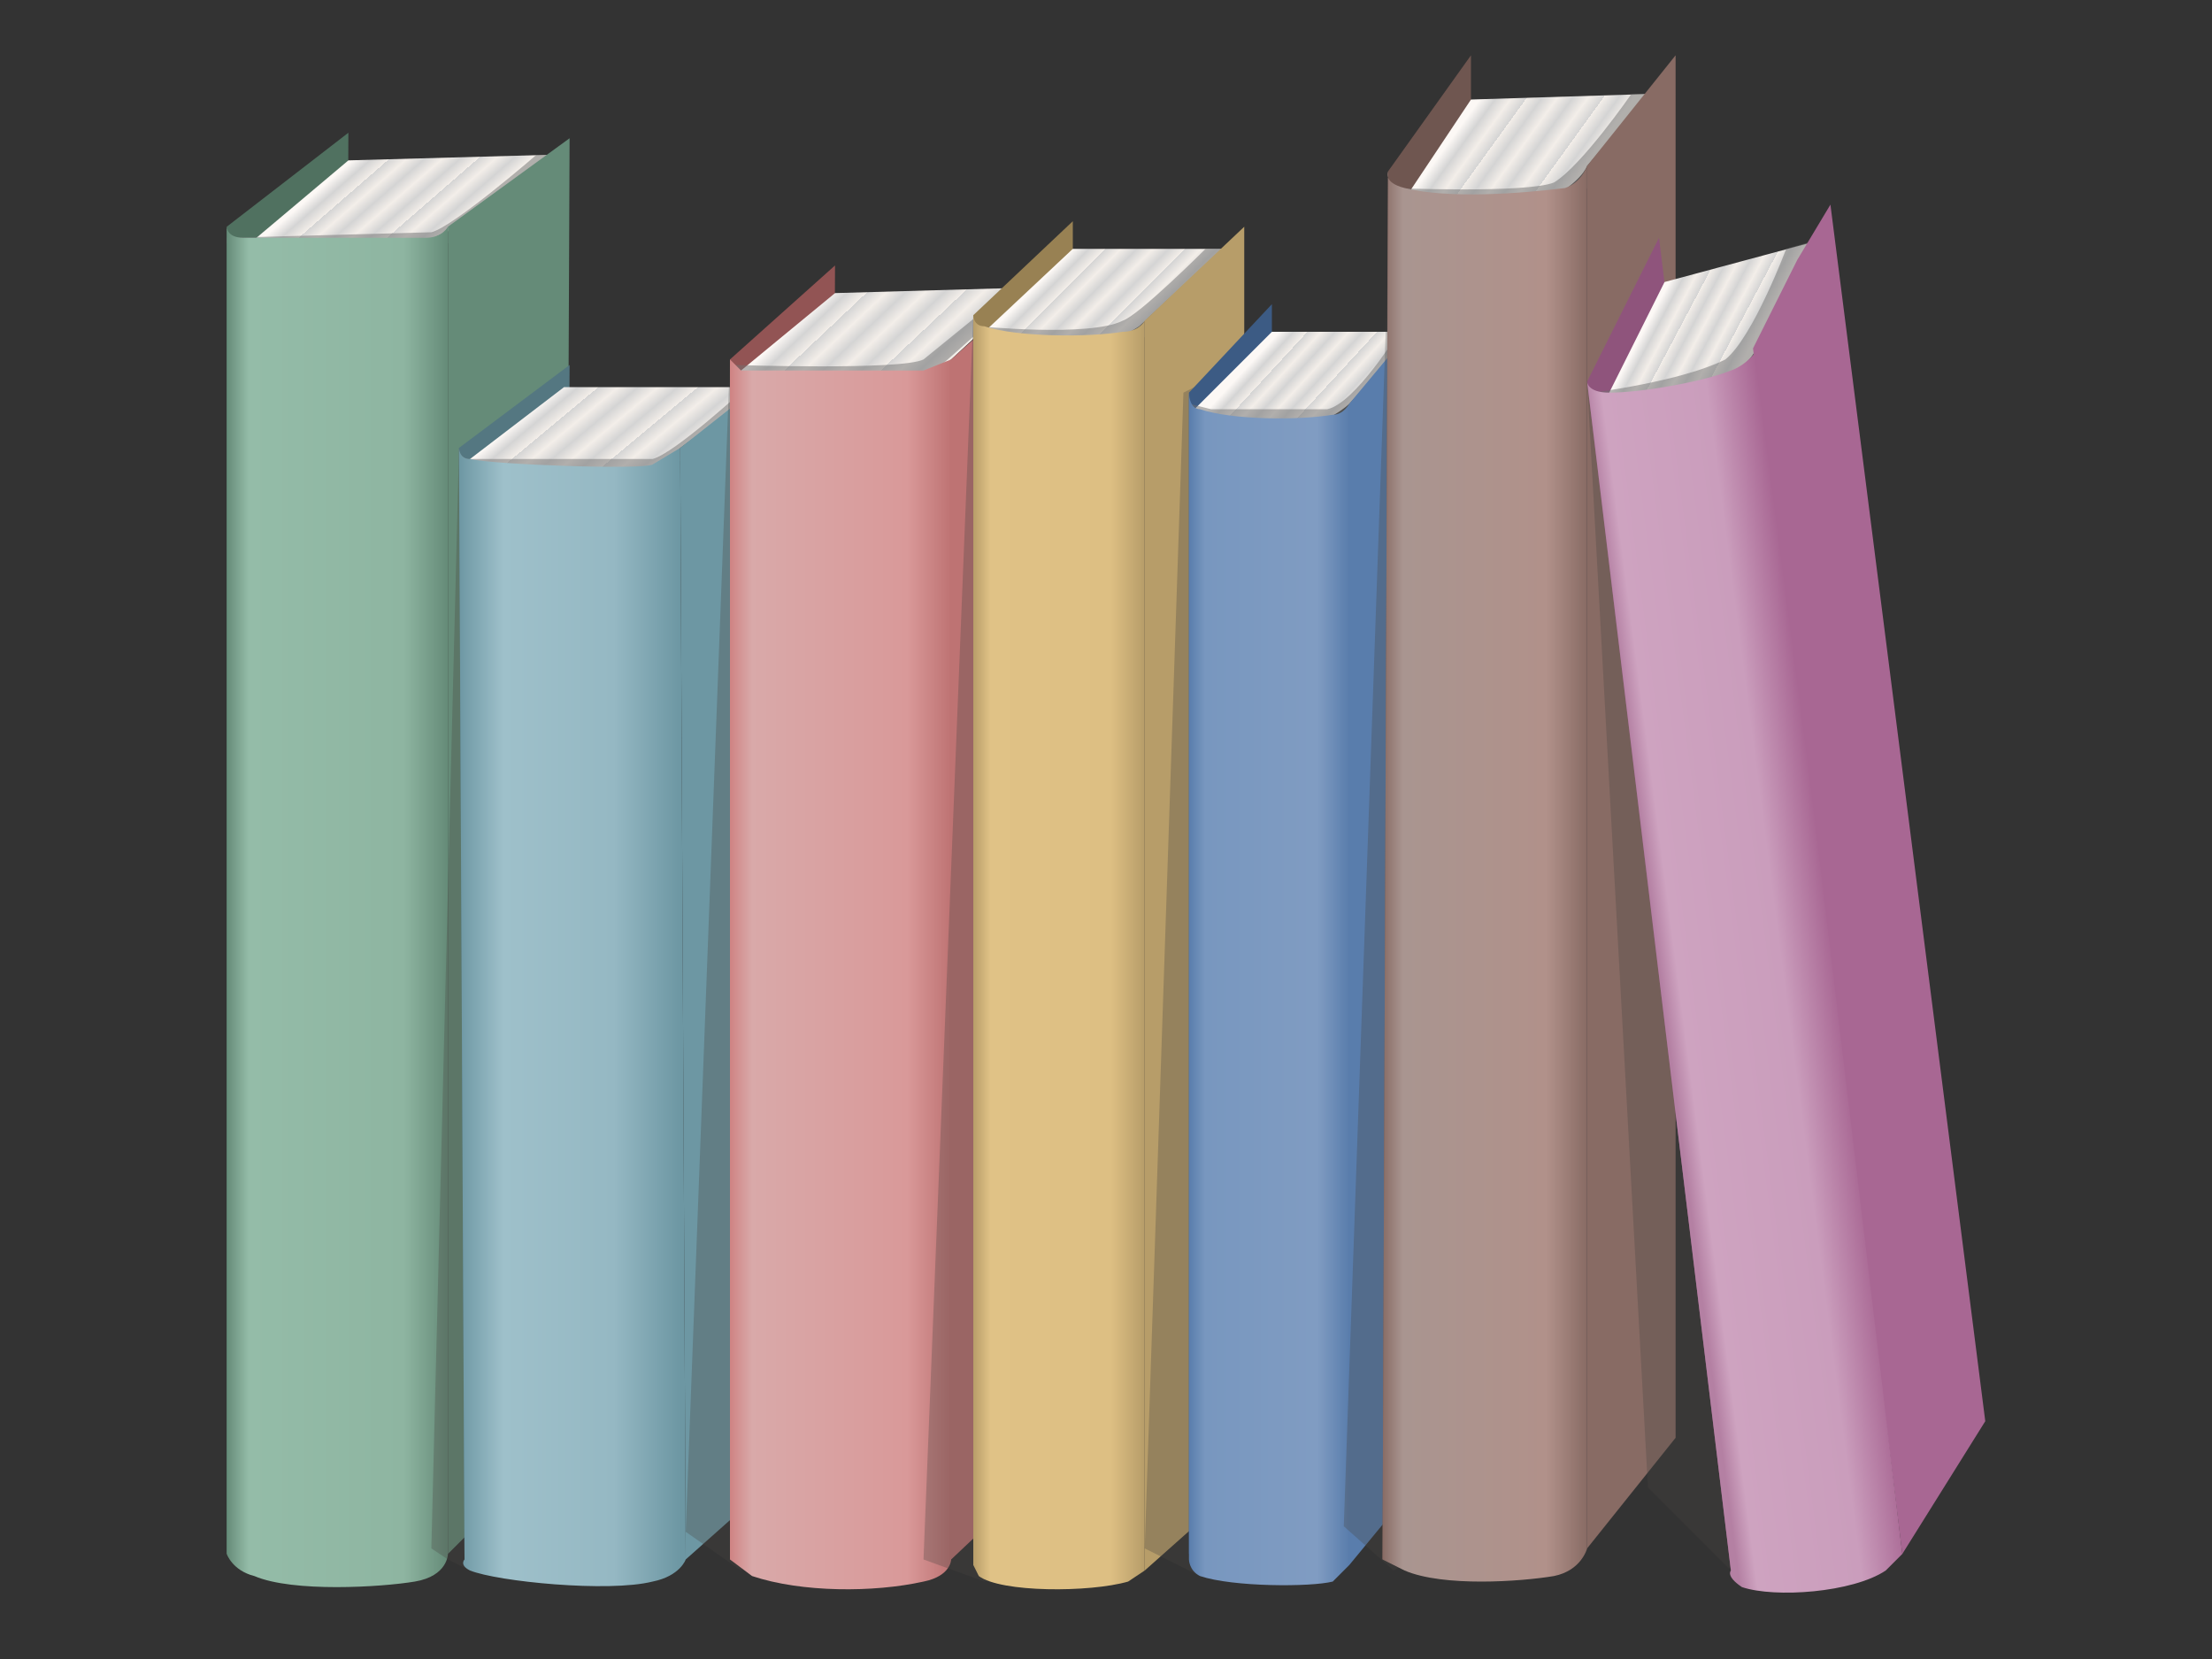 <svg xmlns="http://www.w3.org/2000/svg" xmlns:vectornator="http://vectornator.io" xml:space="preserve" stroke-miterlimit="10" style="fill-rule:nonzero;clip-rule:evenodd;stroke-linecap:round;stroke-linejoin:round" viewBox="0 0 400 300"><rect x="0" y="0" width="400" height="300" fill="#333333" stroke="none"/><defs><linearGradient id="a" x1="0" x2="1" y1="0" y2="0" gradientTransform="rotate(49 8 88) scale(21)" gradientUnits="userSpaceOnUse"><stop offset="0" stop-color="#fcf8f5"/><stop offset=".1" stop-color="#d4d4d4"/><stop offset=".2" stop-color="#f3eee9"/><stop offset=".2" stop-color="#d4d4d4"/><stop offset=".3" stop-color="#f3eee9"/><stop offset=".4" stop-color="#d4d4d4"/><stop offset=".5" stop-color="#f3eee9"/><stop offset=".6" stop-color="#d4d4d4"/><stop offset=".7" stop-color="#f3eee9"/><stop offset=".7" stop-color="#d4d4d4"/><stop offset=".8" stop-color="#f3eee9"/><stop offset=".9" stop-color="#d4d4d4"/><stop offset="1" stop-color="#f3eee9"/></linearGradient><linearGradient id="b" x1="0" x2="1" y1="0" y2="0" gradientTransform="matrix(40 0 0 40 41 166)" gradientUnits="userSpaceOnUse"><stop offset="0" stop-color="#658b78"/><stop offset=".1" stop-color="#94bca8"/><stop offset=".8" stop-color="#8eb5a1"/><stop offset="1" stop-color="#658b78"/></linearGradient><linearGradient id="c" x1="0" x2="1" y1="0" y2="0" gradientTransform="matrix(18 15 -18 15 107 65)" gradientUnits="userSpaceOnUse"><stop offset="0" stop-color="#fcf8f5"/><stop offset=".1" stop-color="#d4d4d4"/><stop offset=".2" stop-color="#f3eee9"/><stop offset=".2" stop-color="#d4d4d4"/><stop offset=".3" stop-color="#f3eee9"/><stop offset=".4" stop-color="#d4d4d4"/><stop offset=".5" stop-color="#f3eee9"/><stop offset=".6" stop-color="#d4d4d4"/><stop offset=".7" stop-color="#f3eee9"/><stop offset=".7" stop-color="#d4d4d4"/><stop offset=".8" stop-color="#f3eee9"/><stop offset=".9" stop-color="#d4d4d4"/><stop offset="1" stop-color="#f3eee9"/></linearGradient><linearGradient id="d" x1="0" x2="1" y1="0" y2="0" gradientTransform="matrix(40 0 0 40 83 185)" gradientUnits="userSpaceOnUse"><stop offset="0" stop-color="#6d97a3"/><stop offset=".2" stop-color="#9ec0ca"/><stop offset=".7" stop-color="#95b8c3"/><stop offset="1" stop-color="#6d97a3"/></linearGradient><linearGradient id="e" x1="0" x2="1" y1="0" y2="0" gradientTransform="matrix(18 16 -18 17 156 47)" gradientUnits="userSpaceOnUse"><stop offset="0" stop-color="#fcf8f5"/><stop offset=".1" stop-color="#d4d4d4"/><stop offset=".2" stop-color="#f3eee9"/><stop offset=".2" stop-color="#d4d4d4"/><stop offset=".3" stop-color="#f3eee9"/><stop offset=".4" stop-color="#d4d4d4"/><stop offset=".5" stop-color="#f3eee9"/><stop offset=".6" stop-color="#d4d4d4"/><stop offset=".7" stop-color="#f3eee9"/><stop offset=".7" stop-color="#d4d4d4"/><stop offset=".8" stop-color="#f3eee9"/><stop offset=".9" stop-color="#d4d4d4"/><stop offset="1" stop-color="#f3eee9"/></linearGradient><linearGradient id="f" x1="0" x2="1" y1="0" y2="0" gradientTransform="matrix(40 0 0 40 132 177)" gradientUnits="userSpaceOnUse"><stop offset="0" stop-color="#cf8383"/><stop offset=".1" stop-color="#d9a9a9"/><stop offset=".8" stop-color="#d99999"/><stop offset="1" stop-color="#be7373"/></linearGradient><linearGradient id="g" x1="0" x2="1" y1="0" y2="0" gradientTransform="matrix(15 14 -14 14 199 40)" gradientUnits="userSpaceOnUse"><stop offset="0" stop-color="#fcf8f5"/><stop offset=".1" stop-color="#d4d4d4"/><stop offset=".2" stop-color="#f3eee9"/><stop offset=".2" stop-color="#d4d4d4"/><stop offset=".3" stop-color="#f3eee9"/><stop offset=".4" stop-color="#d4d4d4"/><stop offset=".5" stop-color="#f3eee9"/><stop offset=".6" stop-color="#d4d4d4"/><stop offset=".7" stop-color="#f3eee9"/><stop offset=".7" stop-color="#d4d4d4"/><stop offset=".8" stop-color="#f3eee9"/><stop offset=".9" stop-color="#d4d4d4"/><stop offset="1" stop-color="#f3eee9"/></linearGradient><linearGradient id="h" x1="0" x2="1" y1="0" y2="0" gradientTransform="matrix(31 0 0 31 176 174)" gradientUnits="userSpaceOnUse"><stop offset="0" stop-color="#b79d69"/><stop offset=".1" stop-color="#e0c286"/><stop offset=".8" stop-color="#ddbf83"/><stop offset="1" stop-color="#b79d69"/></linearGradient><linearGradient id="i" x1="0" x2="1" y1="0" y2="0" gradientTransform="matrix(15 11 -12 13 236 55)" gradientUnits="userSpaceOnUse"><stop offset="0" stop-color="#fcf8f5"/><stop offset=".1" stop-color="#d4d4d4"/><stop offset=".2" stop-color="#f3eee9"/><stop offset=".2" stop-color="#d4d4d4"/><stop offset=".3" stop-color="#f3eee9"/><stop offset=".4" stop-color="#d4d4d4"/><stop offset=".5" stop-color="#f3eee9"/><stop offset=".6" stop-color="#d4d4d4"/><stop offset=".7" stop-color="#f3eee9"/><stop offset=".7" stop-color="#d4d4d4"/><stop offset=".8" stop-color="#f3eee9"/><stop offset=".9" stop-color="#d4d4d4"/><stop offset="1" stop-color="#f3eee9"/></linearGradient><linearGradient id="j" x1="0" x2="1" y1="0" y2="0" gradientTransform="matrix(29 0 0 28 215 180)" gradientUnits="userSpaceOnUse"><stop offset="0" stop-color="#597dac"/><stop offset=".1" stop-color="#7897bf"/><stop offset=".8" stop-color="#809cc2"/><stop offset="1" stop-color="#597dac"/></linearGradient><linearGradient id="k" x1="0" x2="1" y1="0" y2="0" gradientTransform="matrix(19 12 -13 18 269 16)" gradientUnits="userSpaceOnUse"><stop offset="0" stop-color="#fcf8f5"/><stop offset=".1" stop-color="#d4d4d4"/><stop offset=".2" stop-color="#f3eee9"/><stop offset=".3" stop-color="#d4d4d4"/><stop offset=".3" stop-color="#f3eee9"/><stop offset=".4" stop-color="#d4d4d4"/><stop offset=".5" stop-color="#f3eee9"/><stop offset=".6" stop-color="#d4d4d4"/><stop offset=".7" stop-color="#f3eee9"/><stop offset=".8" stop-color="#d4d4d4"/><stop offset=".8" stop-color="#f3eee9"/><stop offset=".9" stop-color="#d4d4d4"/><stop offset="1" stop-color="#f3eee9"/></linearGradient><linearGradient id="l" x1="0" x2="1" y1="0" y2="0" gradientTransform="matrix(37 0 0 40 250 159)" gradientUnits="userSpaceOnUse"><stop offset="0" stop-color="#886b64"/><stop offset=".1" stop-color="#a99590"/><stop offset=".8" stop-color="#b1918a"/><stop offset="1" stop-color="#886b64"/></linearGradient><linearGradient id="m" x1="0" x2="1" y1="0" y2="0" gradientTransform="matrix(14 13 -9 17 304 47)" gradientUnits="userSpaceOnUse"><stop offset="0" stop-color="#fcf8f5"/><stop offset=".1" stop-color="#d4d4d4"/><stop offset=".2" stop-color="#f3eee9"/><stop offset=".3" stop-color="#d4d4d4"/><stop offset=".3" stop-color="#f3eee9"/><stop offset=".4" stop-color="#d4d4d4"/><stop offset=".5" stop-color="#f3eee9"/><stop offset=".6" stop-color="#d4d4d4"/><stop offset=".7" stop-color="#f3eee9"/><stop offset=".8" stop-color="#d4d4d4"/><stop offset=".8" stop-color="#f3eee9"/><stop offset=".9" stop-color="#d4d4d4"/><stop offset="1" stop-color="#f3eee9"/></linearGradient><linearGradient id="n" x1="0" x2="1" y1="0" y2="0" gradientTransform="matrix(31 -6 4 31 299 167)" gradientUnits="userSpaceOnUse"><stop offset="0" stop-color="#b480a3"/><stop offset=".1" stop-color="#cea3c0"/><stop offset=".7" stop-color="#ca9dbc"/><stop offset="1" stop-color="#a86793"/></linearGradient></defs><g vectornator:layerName="Layer 1"><g vectornator:layerName="Group 2"><path vectornator:layerName="Curve 3" fill="#507160" d="m41 41 22-17-1 236-21 21V41Z"/><path vectornator:layerName="Curve 4" fill="url(#a)" d="m44 45 9 3c9 3 21-3 21-3l11-5 14-12-36 1-19 16Z"/><path vectornator:layerName="Curve 37" fill="#707070" fill-opacity=".5" d="m41 43 37-1c4-1 19-14 19-14h2L81 44H41v-1Z"/><path vectornator:layerName="Curve 5" fill="#658b78" d="m81 41 22-16-1 235-21 21V41Z"/><path vectornator:layerName="Curve 6" fill="url(#b)" d="M41 41v240s1 3 5 4c7 3 23 2 29 1s6-5 6-5V41s-1 2-4 2H44c-3 0-3-2-3-2Z"/></g><path vectornator:layerName="Curve 7" fill="#464342" fill-opacity=".3" d="m112 72-29 9-5 199 3 2 4 2 28-25-1-187Z"/><g vectornator:layerName="Group 1"><path vectornator:layerName="Curve 8" fill="#547781" d="m83 81 20-15-1 200-18 16-1-201Z"/><path vectornator:layerName="Curve 9" fill="url(#c)" d="M85 83s2 2 10 4c9 2 20-1 22-2 4-1 6-4 6-4l15-11h-36L85 83Z"/><path vectornator:layerName="Curve 38" fill="#707070" fill-opacity=".5" d="M83 84v-3s0 2 2 2h33c4-1 17-13 17-13h3l-18 16-37-2Z"/><path vectornator:layerName="Curve 10" fill="#6d97a3" d="m123 81 19-15v200l-18 16-1-201Z"/><path vectornator:layerName="Curve 11" fill="url(#d)" d="m83 81 1 201s-1 1 1 2c5 2 25 4 33 2 5-1 6-4 6-4l-1-201-5 3c-2 1-29 0-33-1-2 0-2-2-2-2Z"/></g><path vectornator:layerName="Curve 12" fill="#464342" fill-opacity=".3" d="m157 70-25-5-8 212 10 7 22-24 1-190Z"/><g vectornator:layerName="Group 3"><path vectornator:layerName="Curve 13" fill="#925454" d="m132 65 19-17-1 217-18 17V65Z"/><path vectornator:layerName="Curve 14" fill="url(#e)" d="m134 67 7 2c10 2 24 0 26 0l5-4 14-13-35 1-17 14Z"/><path vectornator:layerName="Curve 39" fill="#707070" fill-opacity=".5" d="M133 66s30 1 34-1l16-13h3l-18 16-34 1-1-3Z"/><path vectornator:layerName="Curve 15" fill="#be7373" d="m172 65 19-17-1 217-18 17V65Z"/><path vectornator:layerName="Curve 16" fill="url(#f)" d="M132 65v217l4 3c9 3 22 3 31 1 5-1 5-4 5-4V65l-5 2h-33l-2-2Z"/></g><path vectornator:layerName="Curve 17" fill="#464342" fill-opacity=".3" d="m206 60-30-3-9 225 11 4 27-11 1-215Z"/><g vectornator:layerName="Group 4"><path vectornator:layerName="Curve 18" fill="#988153" d="m176 57 18-17v228l-18 15V57Z"/><path vectornator:layerName="Curve 19" fill="url(#g)" d="m178 60 8 3h10c4 0 10-4 10-4l15-14h-27l-16 15Z"/><path vectornator:layerName="Curve 40" fill="#707070" fill-opacity=".5" d="M177 59s20 2 26-1c3-1 15-13 15-13h4l-16 17-29-2v-1Z"/><path vectornator:layerName="Curve 20" fill="url(#h)" d="M176 57v226l1 2c4 3 20 3 27 1l3-2V58s-1 2-4 2c-6 1-19 1-25-1-2 0-2-2-2-2Z"/><path vectornator:layerName="Curve 21" fill="#b79d69" d="m207 58 18-17v227l-18 16V58Z"/></g><path vectornator:layerName="Curve 22" fill="#464342" fill-opacity=".3" d="m222 67-8 4-7 209 10 5 5-6V67Z"/><g vectornator:layerName="Group 5"><path vectornator:layerName="Curve 23" fill="#3c5b84" d="m215 71 15-16v209l-15 17V71Z"/><path vectornator:layerName="Curve 24" fill="url(#i)" d="m216 74 9 3h9c6 0 10-4 10-4l12-13h-26l-14 14Z"/><path vectornator:layerName="Curve 41" fill="#707070" fill-opacity=".5" d="m215 73 4 1h21c5-1 13-14 13-14h7l-15 18-29-3-1-2Z"/><path vectornator:layerName="Curve 25" fill="#597dac" d="m244 73 15-18-1 211-14 17V73Z"/><path vectornator:layerName="Curve 26" fill="url(#j)" d="M215 71v211s0 2 2 3c6 2 20 2 24 1l3-3V73s-1 2-3 2c-6 1-18 1-24-1-2 0-2-3-2-3Z"/></g><path vectornator:layerName="Curve 27" fill="#464342" fill-opacity=".3" d="m270 49-19-1-8 228 9 8 28-16-10-219Z"/><g vectornator:layerName="Group 6"><path vectornator:layerName="Curve 28" fill="#6f5650" d="m251 31 15-21v250l-16 22 1-251Z"/><path vectornator:layerName="Curve 30" fill="url(#k)" d="M254 36s0 2 9 2c7 0 10 1 17-2 6-3 7-6 7-6l11-13-32 1-12 18Z"/><path vectornator:layerName="Curve 42" fill="#707070" fill-opacity=".5" d="M252 34s24 1 29-1c5-3 14-16 14-16h8l-15 17-34 3-2-3Z"/><path vectornator:layerName="Curve 29" fill="#886b64" d="m287 30 16-20v250l-16 20V30Z"/><path vectornator:layerName="Curve 31" fill="url(#l)" d="m251 31-1 251 4 2c7 3 21 2 27 1 5-1 6-5 6-5V30s-1 3-4 4c-8 1-21 2-29 0-4-1-3-3-3-3Z"/></g><path vectornator:layerName="Curve 32" fill="#464342" fill-opacity=".3" d="m298 59-11 10 11 200 18 18 7-22-25-206Z"/><g vectornator:layerName="Group 7"><path vectornator:layerName="Curve 33" fill="#8f547c" d="m287 69 13-26 26 211-13 30-26-215Z"/><path vectornator:layerName="Curve 34" fill="url(#m)" d="M291 71s-3 2 7 1c18-1 20-10 20-10l9-18-26 7-10 20Z"/><path vectornator:layerName="Curve 43" fill="#707070" fill-opacity=".5" d="M288 71s16-2 24-6c5-4 11-20 11-20l7-2-14 26-25 6-3-4Z"/><path vectornator:layerName="Curve 35" fill="#a86793" d="m317 63 8-16 6-10 28 220-15 24-27-218Z"/><path vectornator:layerName="Curve 36" fill="url(#n)" d="m287 69 26 215s-1 1 2 3c6 2 20 1 26-3l3-3-26-218s-2 3-5 4c-5 2-16 4-22 4-4 0-4-2-4-2Z"/></g></g></svg>